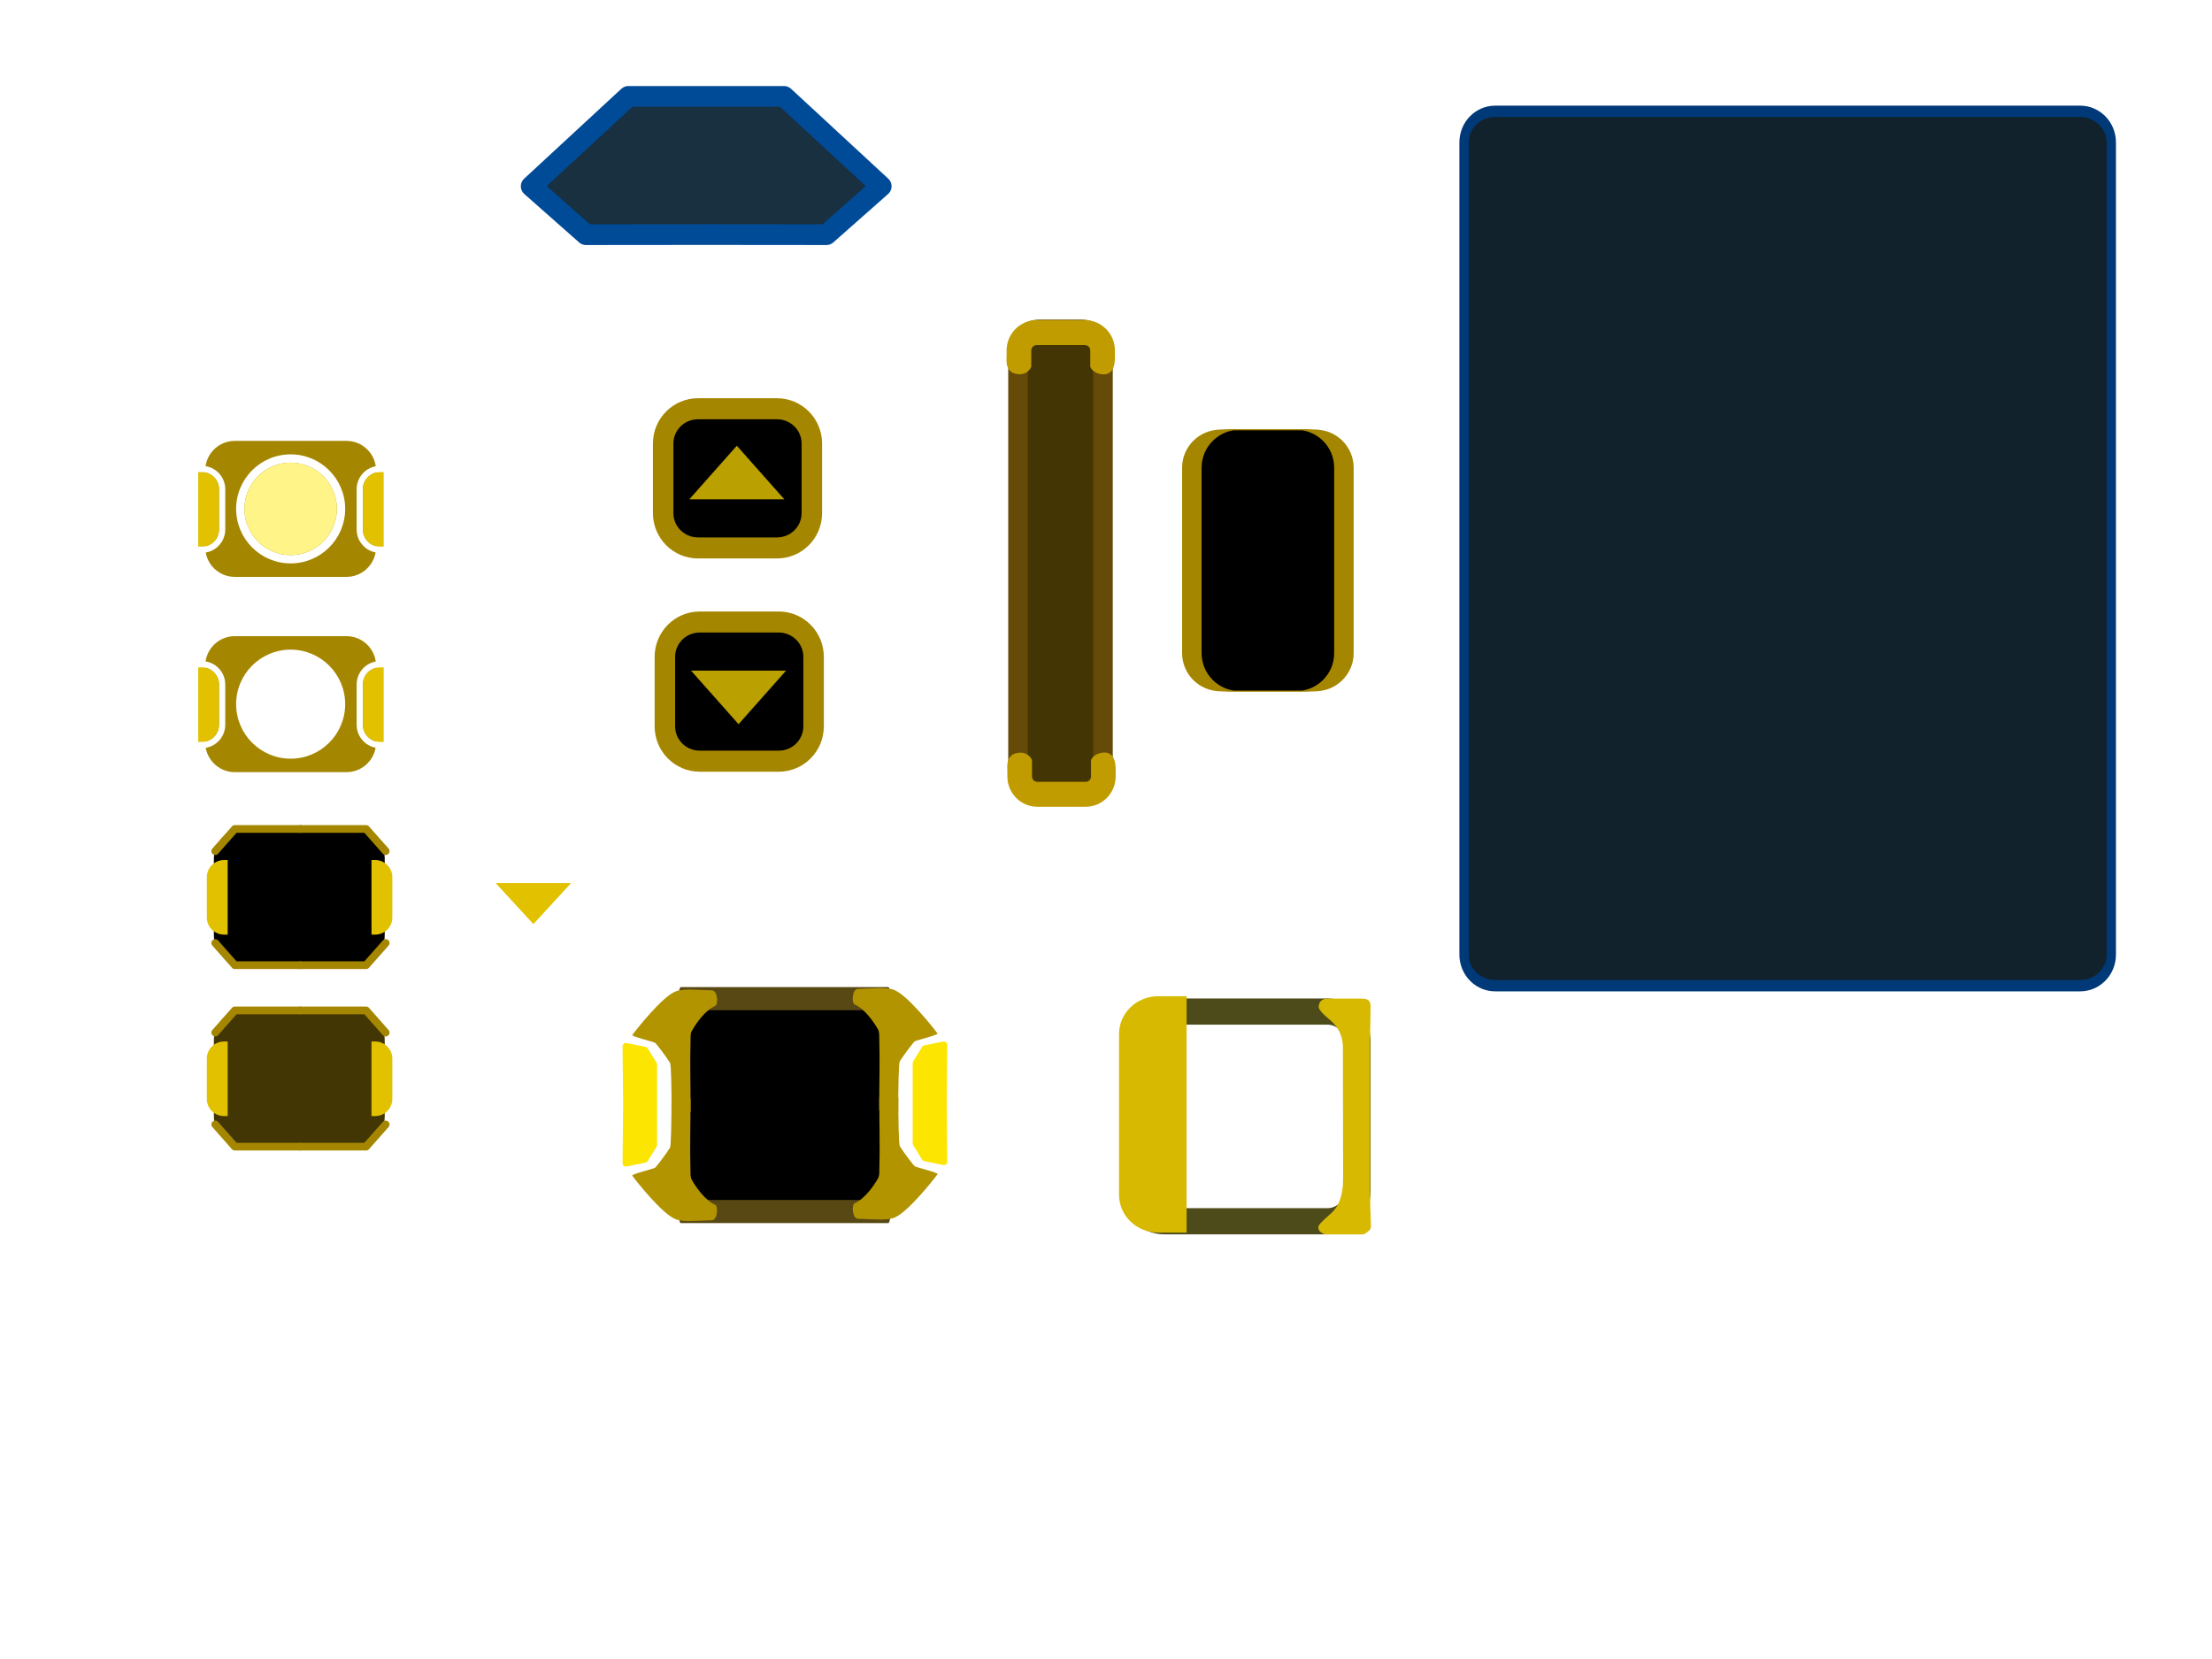 <?xml version="1.0" encoding="UTF-8" standalone="no"?>
<!DOCTYPE svg PUBLIC "-//W3C//DTD SVG 1.1//EN" "http://www.w3.org/Graphics/SVG/1.1/DTD/svg11.dtd">
<svg width="100%" height="100%" viewBox="0 0 1280 960" version="1.1" xmlns="http://www.w3.org/2000/svg" xmlns:xlink="http://www.w3.org/1999/xlink" xml:space="preserve" xmlns:serif="http://www.serif.com/" style="fill-rule:evenodd;clip-rule:evenodd;stroke-linecap:round;stroke-linejoin:round;stroke-miterlimit:1.5;">
    <g transform="matrix(2.335,0,0,2.83,-830.551,-1740.68)">
        <g transform="matrix(1.814,0,0,-1.497,-164.121,1005.47)">
            <path d="M359.426,134.56L364.576,140.16L354.276,140.16L359.426,134.56Z" style="fill:rgb(225,193,0);"/>
        </g>
        <g id="ComboBox.TextureArrow.Part" transform="matrix(0.168,0,0,0.207,412.271,668.1)">
            <rect x="341.017" y="562.054" width="219" height="146.5" style="fill:rgb(178,147,0);fill-opacity:0;"/>
        </g>
    </g>
    <g transform="matrix(1,0,0,1,0,105)">
        <g transform="matrix(0.659,0,0,0.954,45.337,27.052)">
            <path d="M269.016,492.368C269.016,482.461 257.373,474.418 243.032,474.418L145,474.418C130.659,474.418 119.016,482.461 119.016,492.368L119.016,538.969C119.016,548.875 130.659,556.918 145,556.918L243.032,556.918C257.373,556.918 269.016,548.875 269.016,538.969L269.016,492.368Z" style="fill:rgb(66,54,4);"/>
        </g>
        <path d="M174.416,477.452L174.416,481.918L136.89,481.918L126.223,493.996C125.407,494.92 123.995,495.008 123.071,494.192C122.148,493.376 122.06,491.964 122.876,491.041L134.209,478.207C134.633,477.727 135.242,477.452 135.883,477.452L174.416,477.452Z" style="fill:rgb(165,134,0);"/>
        <g transform="matrix(-1,0,0,1,347.733,0)">
            <path d="M174.416,477.452L174.416,481.918L136.89,481.918L126.223,493.996C125.407,494.92 123.995,495.008 123.071,494.192C122.148,493.376 122.06,491.964 122.876,491.041L134.209,478.207C134.633,477.727 135.242,477.452 135.883,477.452L174.416,477.452Z" style="fill:rgb(165,134,0);"/>
        </g>
        <path d="M174.416,560.749L135.883,560.749C135.243,560.749 134.634,560.475 134.21,559.995L122.876,547.161C122.061,546.238 122.148,544.825 123.072,544.01C123.996,543.194 125.408,543.282 126.224,544.205L136.89,556.284L174.416,556.284L174.416,560.749Z" style="fill:rgb(165,134,0);"/>
        <g transform="matrix(-1,0,0,1,347.733,0)">
            <path d="M174.416,560.749L135.883,560.749C135.243,560.749 134.634,560.475 134.21,559.995L122.876,547.161C122.061,546.238 122.148,544.825 123.072,544.01C123.996,543.194 125.408,543.282 126.224,544.205L136.89,556.284L174.416,556.284L174.416,560.749Z" style="fill:rgb(165,134,0);"/>
        </g>
        <g transform="matrix(-0.861,0,0,0.861,312.975,70.705)">
            <path d="M210.491,495.896L212.968,495.896C219.328,495.896 224.491,501.06 224.491,507.419L224.491,534.498C224.491,540.858 219.328,546.021 212.968,546.021L210.491,546.021L210.491,495.896Z" style="fill:rgb(225,193,0);"/>
        </g>
        <g transform="matrix(0.861,0,0,0.861,33.743,70.705)">
            <path d="M210.491,495.896L212.968,495.896C219.328,495.896 224.491,501.06 224.491,507.419L224.491,534.498C224.491,540.858 219.328,546.021 212.968,546.021L210.491,546.021L210.491,495.896Z" style="fill:rgb(225,193,0);"/>
        </g>
        <g id="ComboBox.TextureBackground.Part" transform="matrix(0.525,0,0,0.58,-63.384,150.362)">
            <rect x="341.017" y="562.054" width="219" height="146.5" style="fill:rgb(178,147,0);fill-opacity:0;"/>
            <clipPath id="_clip1">
                <rect x="341.017" y="562.054" width="219" height="146.5"/>
            </clipPath>
            <g clip-path="url(#_clip1)">
                <g id="ComboBox.TextureBackground.Middle" transform="matrix(0.624,0,0,1,171.216,0)">
                    <rect x="341.017" y="562.054" width="219" height="146.5" style="fill:rgb(178,147,0);fill-opacity:0;"/>
                </g>
            </g>
        </g>
    </g>
    <g>
        <g transform="matrix(0.659,0,0,0.954,45.337,27.052)">
            <path d="M269.016,492.368C269.016,482.461 257.373,474.418 243.032,474.418L145,474.418C130.659,474.418 119.016,482.461 119.016,492.368L119.016,538.969C119.016,548.875 130.659,556.918 145,556.918L243.032,556.918C257.373,556.918 269.016,548.875 269.016,538.969L269.016,492.368Z"/>
        </g>
        <path d="M174.416,477.452L174.416,481.918L136.89,481.918L126.223,493.996C125.407,494.92 123.995,495.008 123.071,494.192C122.148,493.376 122.06,491.964 122.876,491.041L134.209,478.207C134.633,477.727 135.242,477.452 135.883,477.452L174.416,477.452Z" style="fill:rgb(165,134,0);"/>
        <g transform="matrix(-1,0,0,1,347.733,0)">
            <path d="M174.416,477.452L174.416,481.918L136.89,481.918L126.223,493.996C125.407,494.92 123.995,495.008 123.071,494.192C122.148,493.376 122.06,491.964 122.876,491.041L134.209,478.207C134.633,477.727 135.242,477.452 135.883,477.452L174.416,477.452Z" style="fill:rgb(165,134,0);"/>
        </g>
        <path d="M174.416,560.749L135.883,560.749C135.243,560.749 134.634,560.475 134.21,559.995L122.876,547.161C122.061,546.238 122.148,544.825 123.072,544.01C123.996,543.194 125.408,543.282 126.224,544.205L136.89,556.284L174.416,556.284L174.416,560.749Z" style="fill:rgb(165,134,0);"/>
        <g transform="matrix(-1,0,0,1,347.733,0)">
            <path d="M174.416,560.749L135.883,560.749C135.243,560.749 134.634,560.475 134.21,559.995L122.876,547.161C122.061,546.238 122.148,544.825 123.072,544.01C123.996,543.194 125.408,543.282 126.224,544.205L136.89,556.284L174.416,556.284L174.416,560.749Z" style="fill:rgb(165,134,0);"/>
        </g>
        <g transform="matrix(-0.861,0,0,0.861,312.975,70.705)">
            <path d="M210.491,495.896L212.968,495.896C219.328,495.896 224.491,501.06 224.491,507.419L224.491,534.498C224.491,540.858 219.328,546.021 212.968,546.021L210.491,546.021L210.491,495.896Z" style="fill:rgb(225,193,0);"/>
        </g>
        <g transform="matrix(0.861,0,0,0.861,33.743,70.705)">
            <path d="M210.491,495.896L212.968,495.896C219.328,495.896 224.491,501.06 224.491,507.419L224.491,534.498C224.491,540.858 219.328,546.021 212.968,546.021L210.491,546.021L210.491,495.896Z" style="fill:rgb(225,193,0);"/>
        </g>
        <g id="TextBox.TextureBackground.Part" transform="matrix(0.525,0,0,0.587,-63.384,145.881)">
            <rect x="341.017" y="562.054" width="219" height="146.5" style="fill:rgb(178,147,0);fill-opacity:0;"/>
            <clipPath id="_clip2">
                <rect x="341.017" y="562.054" width="219" height="146.5"/>
            </clipPath>
            <g clip-path="url(#_clip2)">
                <g id="TextBox.TextureBackground.Middle" transform="matrix(0.626,0,0,1,169.58,0)">
                    <rect x="341.017" y="562.054" width="219" height="146.5" style="fill:rgb(178,147,0);fill-opacity:0;"/>
                </g>
            </g>
        </g>
    </g>
    <g transform="matrix(4,0,0,0.238,-1992.99,202.671)">
        <path d="M692.667,285.664C692.667,234.691 690.203,193.308 687.167,193.308L676.167,193.308C673.132,193.308 670.667,234.691 670.667,285.664L670.667,736.452C670.667,787.425 673.132,828.808 676.167,828.808L687.167,828.808C690.203,828.808 692.667,787.425 692.667,736.452L692.667,285.664Z"/>
        <clipPath id="_clip3">
            <path d="M692.667,285.664C692.667,234.691 690.203,193.308 687.167,193.308L676.167,193.308C673.132,193.308 670.667,234.691 670.667,285.664L670.667,736.452C670.667,787.425 673.132,828.808 676.167,828.808L687.167,828.808C690.203,828.808 692.667,787.425 692.667,736.452L692.667,285.664Z"/>
        </clipPath>
        <g clip-path="url(#_clip3)">
            <g id="Scrollbar.TextureTrack.Part" transform="matrix(0.116,0,0,4.695,629.414,-2471.58)">
                <rect x="341.017" y="562.054" width="219" height="146.5" style="fill:rgb(178,147,0);fill-opacity:0;"/>
                <clipPath id="_clip4">
                    <rect x="341.017" y="562.054" width="219" height="146.5"/>
                </clipPath>
                <g clip-path="url(#_clip4)">
                    <g id="Scrollbar.TextureTrack.Middle" transform="matrix(1,0,0,0.715,-2.27374e-13,182.834)">
                        <rect x="341.017" y="562.054" width="219" height="146.5" style="fill:rgb(178,147,0);fill-opacity:0;"/>
                    </g>
                </g>
            </g>
        </g>
        <path d="M692.667,285.664C692.667,234.691 690.203,193.308 687.167,193.308L676.167,193.308C673.132,193.308 670.667,234.691 670.667,285.664L670.667,736.452C670.667,787.425 673.132,828.808 676.167,828.808L687.167,828.808C690.203,828.808 692.667,787.425 692.667,736.452L692.667,285.664Z" style="fill:none;stroke:rgb(165,134,0);stroke-width:2.82px;"/>
    </g>
    <g transform="matrix(3.895,0,0,3.938,-1940.04,-1071.37)">
        <g transform="matrix(0.902,0,0,1,70.523,1.375)">
            <path d="M655.686,322.381C655.686,320.658 654.118,319.259 652.186,319.259L645.186,319.259C643.255,319.259 641.686,320.658 641.686,322.381L641.686,384.388C641.686,386.11 643.255,387.509 645.186,387.509L652.186,387.509C654.118,387.509 655.686,386.11 655.686,384.388L655.686,322.381Z" style="fill:rgb(67,54,4);stroke:rgb(101,75,7);stroke-width:3.22px;"/>
        </g>
        <g transform="matrix(0.916,0,0,0.916,55.361,27.283)">
            <path d="M650.581,326.068C650.263,326.788 649.548,327.26 648.752,327.26C646.191,327.26 646.583,324.868 646.583,324.29C646.583,324.29 646.583,323.446 646.583,323.446C646.583,320.762 648.763,318.582 651.447,318.582C651.447,318.582 659.287,318.582 659.287,318.582C661.972,318.582 664.151,320.762 664.151,323.446C664.151,323.446 664.151,324.29 664.151,324.29C664.151,324.868 664.286,327.575 661.982,327.26C661.192,327.151 660.468,326.786 660.151,326.063L660.151,325.89L660.151,324.029L660.151,323.446C660.151,322.969 659.764,322.582 659.287,322.582L651.447,322.582C650.97,322.582 650.583,322.969 650.583,323.446L650.583,325.89L650.581,324.029L650.581,326.068Z" style="fill:rgb(192,156,0);"/>
        </g>
        <g transform="matrix(0.916,0,0,-0.916,55.472,682.428)">
            <path d="M650.581,326.068C650.263,326.788 649.548,327.26 648.752,327.26C646.191,327.26 646.583,324.868 646.583,324.29C646.583,324.29 646.583,323.446 646.583,323.446C646.583,320.762 648.763,318.582 651.447,318.582C651.447,318.582 659.287,318.582 659.287,318.582C661.972,318.582 664.151,320.762 664.151,323.446C664.151,323.446 664.151,324.29 664.151,324.29C664.151,324.868 664.286,327.575 661.982,327.26C661.192,327.151 660.468,326.786 660.151,326.063L660.151,325.89L660.151,324.029L660.151,323.446C660.151,322.969 659.764,322.582 659.287,322.582L651.447,322.582C650.97,322.582 650.583,322.969 650.583,323.446L650.583,325.89L650.581,324.029L650.581,326.068Z" style="fill:rgb(192,156,0);"/>
        </g>
        <g id="Scrollbar.TextureThumb.Part" transform="matrix(0.078,0,0,0.495,620.672,40.176)">
            <rect x="341.017" y="562.054" width="219" height="146.5" style="fill:rgb(178,147,0);fill-opacity:0;"/>
            <clipPath id="_clip5">
                <rect x="341.017" y="562.054" width="219" height="146.5"/>
            </clipPath>
            <g clip-path="url(#_clip5)">
                <g id="Scrollbar.TextureThumb.Middle" transform="matrix(1,0,0,0.743,-2.27374e-13,162.652)">
                    <rect x="341.017" y="562.054" width="219" height="146.5" style="fill:rgb(178,147,0);fill-opacity:0;"/>
                </g>
            </g>
        </g>
    </g>
    <g transform="matrix(4,0,0,-4,-2299.99,1198.13)">
        <g transform="matrix(0.956,0,0,0.982,30.096,3.668)">
            <path d="M693.094,194.279C693.094,191.45 690.735,189.154 687.829,189.154L675.859,189.154C672.954,189.154 670.594,191.45 670.594,194.279L670.594,204.529C670.594,207.357 672.954,209.654 675.859,209.654L687.829,209.654C690.735,209.654 693.094,207.357 693.094,204.529L693.094,194.279Z" style="stroke:rgb(165,134,0);stroke-width:3.1px;"/>
        </g>
        <g transform="matrix(1.642,0,0,1.051,-430.838,-9.376)">
            <path d="M677.636,194.237L681.823,201.612L673.448,201.612L677.636,194.237Z" style="fill:rgb(186,160,0);"/>
        </g>
        <g id="Scrollbar.TextureArrowDown.Part" transform="matrix(0.114,0,0,-0.161,630.375,301.779)">
            <rect x="341.017" y="562.054" width="219" height="146.5" style="fill:rgb(178,147,0);fill-opacity:0;"/>
        </g>
    </g>
    <g transform="matrix(4,0,0,4,-2300.99,-521.132)">
        <g transform="matrix(0.956,0,0,0.982,30.096,3.668)">
            <path d="M693.094,194.279C693.094,191.45 690.735,189.154 687.829,189.154L675.859,189.154C672.954,189.154 670.594,191.45 670.594,194.279L670.594,204.529C670.594,207.357 672.954,209.654 675.859,209.654L687.829,209.654C690.735,209.654 693.094,207.357 693.094,204.529L693.094,194.279Z" style="stroke:rgb(165,134,0);stroke-width:3.1px;"/>
        </g>
        <g transform="matrix(1.642,0,0,1.051,-430.838,-9.376)">
            <path d="M677.636,194.237L681.823,201.612L673.448,201.612L677.636,194.237Z" style="fill:rgb(186,160,0);"/>
        </g>
        <g id="Scrollbar.TextureArrowUp.Part" transform="matrix(0.114,0,0,0.161,630.313,97.012)">
            <rect x="341.017" y="562.054" width="219" height="146.5" style="fill:rgb(178,147,0);fill-opacity:0;"/>
        </g>
    </g>
    <g transform="matrix(4,0,0,4,190.181,18.502)">
        <g transform="matrix(0.054,0,0,1,110.175,-0.041)">
            <path d="M751.02,146.082C751.02,142.649 699.22,139.861 635.418,139.861C635.418,139.861 198.386,139.861 198.386,139.861C134.584,139.861 82.784,142.649 82.784,146.082L82.784,167.762C82.784,171.195 134.584,173.982 198.386,173.982C198.386,173.982 635.418,173.982 635.418,173.982C699.22,173.982 751.02,171.195 751.02,167.762C751.02,167.762 751.02,146.082 751.02,146.082ZM680.628,146.082L680.628,167.762C680.628,169.105 660.37,170.195 635.418,170.195L198.386,170.195C173.434,170.195 153.176,169.105 153.176,167.762C153.176,167.762 153.176,146.082 153.176,146.082C153.176,144.739 173.434,143.649 198.386,143.649L635.418,143.649C660.37,143.649 680.628,144.739 680.628,146.082Z" style="fill:rgb(78,75,27);"/>
        </g>
        <g transform="matrix(0.255,0,0,0.246,-49.344,-2.606)">
            <path d="M680.237,577.639L680.237,716.639L664.096,716.639C651.848,716.639 641.904,706.695 641.904,694.446L641.904,599.831C641.904,587.583 651.848,577.639 664.096,577.639L680.237,577.639Z" style="fill:rgb(215,185,2);"/>
        </g>
        <g id="BitmapButton.Texture.Part" transform="matrix(0.169,0,0,0.235,56.492,7.27)">
            <rect x="341.017" y="562.054" width="219" height="146.5" style="fill:rgb(178,147,0);fill-opacity:0;"/>
            <clipPath id="_clip6">
                <rect x="341.017" y="562.054" width="219" height="146.5"/>
            </clipPath>
            <g clip-path="url(#_clip6)">
                <g id="BitmapButton.Texture.Middle" transform="matrix(0.44,0,0,1,258.511,-2.13163e-14)">
                    <rect x="341.017" y="562.054" width="219" height="146.5" style="fill:rgb(178,147,0);fill-opacity:0;"/>
                </g>
            </g>
        </g>
        <g transform="matrix(31.503,0,0,42.867,142.187,173.954)">
            <path d="M0.273,-0.027C0.273,-0.02 0.268,-0.014 0.258,-0.009C0.248,-0.003 0.24,-0 0.235,-0L0.067,-0C0.06,-0 0.053,-0.002 0.044,-0.007C0.035,-0.011 0.031,-0.017 0.031,-0.025C0.031,-0.031 0.05,-0.046 0.088,-0.07C0.126,-0.094 0.145,-0.133 0.145,-0.187L0.144,-0.631C0.144,-0.667 0.126,-0.697 0.089,-0.721C0.051,-0.744 0.033,-0.76 0.033,-0.767C0.033,-0.776 0.037,-0.784 0.045,-0.789C0.053,-0.794 0.063,-0.796 0.075,-0.796L0.227,-0.796C0.245,-0.796 0.257,-0.794 0.263,-0.789C0.268,-0.784 0.271,-0.779 0.271,-0.772C0.271,-0.761 0.271,-0.74 0.27,-0.711C0.269,-0.681 0.269,-0.656 0.269,-0.635L0.269,-0.193C0.269,-0.146 0.269,-0.111 0.27,-0.09C0.271,-0.069 0.272,-0.048 0.273,-0.027Z" style="fill:rgb(215,185,2);fill-rule:nonzero;"/>
        </g>
    </g>
    <g transform="matrix(4,0,0,4,-1333.7,-2706.03)">
        <g transform="matrix(0.192,0,0,0.939,348.975,50.436)">
            <rect x="432.035" y="820.596" width="156.2" height="32.8" style="stroke:rgb(88,72,20);stroke-width:3.56px;"/>
        </g>
        <g>
            <g transform="matrix(1,0,0,1,0.303,-0.077)">
                <path d="M430.279,837.435C430.273,834.15 430.218,830.596 430.053,830.335C429.483,829.435 428.092,827.564 427.877,827.438C427.591,827.269 424.436,826.518 424.598,826.302C425.376,825.263 428.872,820.88 430.763,820.053C431.917,819.547 433.601,819.792 436.109,819.849C436.946,819.868 437.063,821.9 436.592,822.103C435.151,822.725 433.831,824.605 433.212,825.709C432.97,826.141 433.035,826.687 433.02,827.181C432.926,830.323 433.028,833.467 433.027,836.61C433.027,836.885 433.027,837.16 433.025,837.435L430.279,837.435Z" style="fill:rgb(178,147,0);"/>
            </g>
            <g transform="matrix(1,0,0,1,-0.453,0.678)">
                <path d="M428.44,841.448L427.16,843.528L424.44,844.088L424.52,835.648L424.44,827.208L427.16,827.768L428.44,829.848L428.44,841.448Z" style="fill:rgb(252,229,0);stroke:rgb(252,229,0);stroke-width:1px;"/>
            </g>
            <g transform="matrix(1,0,0,-1,0.291,1672.89)">
                <path d="M430.279,837.435C430.273,834.15 430.218,830.596 430.053,830.335C429.483,829.435 428.092,827.564 427.877,827.438C427.591,827.269 424.436,826.518 424.598,826.302C425.376,825.263 428.872,820.88 430.763,820.053C431.917,819.547 433.601,819.792 436.109,819.849C436.946,819.868 437.063,821.9 436.592,822.103C435.151,822.725 433.831,824.605 433.212,825.709C432.97,826.141 433.035,826.687 433.02,827.181C432.926,830.323 433.028,833.467 433.027,836.61C433.027,836.885 433.027,837.16 433.025,837.435L430.279,837.435Z" style="fill:rgb(178,147,0);"/>
            </g>
        </g>
        <g transform="matrix(-1,0,0,1,893.949,-0.214)">
            <g transform="matrix(1,0,0,1,0.303,-0.077)">
                <path d="M430.279,837.435C430.273,834.15 430.218,830.596 430.053,830.335C429.483,829.435 428.092,827.564 427.877,827.438C427.591,827.269 424.436,826.518 424.598,826.302C425.376,825.263 428.872,820.88 430.763,820.053C431.917,819.547 433.601,819.792 436.109,819.849C436.946,819.868 437.063,821.9 436.592,822.103C435.151,822.725 433.831,824.605 433.212,825.709C432.97,826.141 433.035,826.687 433.02,827.181C432.926,830.323 433.028,833.467 433.027,836.61C433.027,836.885 433.027,837.16 433.025,837.435L430.279,837.435Z" style="fill:rgb(178,147,0);"/>
            </g>
            <g transform="matrix(1,0,0,1,-0.453,0.678)">
                <path d="M428.44,841.448L427.16,843.528L424.44,844.088L424.52,835.648L424.44,827.208L427.16,827.768L428.44,829.848L428.44,841.448Z" style="fill:rgb(252,229,0);stroke:rgb(252,229,0);stroke-width:1px;"/>
            </g>
            <g transform="matrix(1,0,0,-1,0.291,1672.89)">
                <path d="M430.279,837.435C430.273,834.15 430.218,830.596 430.053,830.335C429.483,829.435 428.092,827.564 427.877,827.438C427.591,827.269 424.436,826.518 424.598,826.302C425.376,825.263 428.872,820.88 430.763,820.053C431.917,819.547 433.601,819.792 436.109,819.849C436.946,819.868 437.063,821.9 436.592,822.103C435.151,822.725 433.831,824.605 433.212,825.709C432.97,826.141 433.035,826.687 433.02,827.181C432.926,830.323 433.028,833.467 433.027,836.61C433.027,836.885 433.027,837.16 433.025,837.435L430.279,837.435Z" style="fill:rgb(178,147,0);"/>
            </g>
        </g>
        <g id="Button.Texture.Part" transform="matrix(0.224,0,0,0.235,346.379,687.389)">
            <rect x="341.017" y="562.054" width="219" height="146.5" style="fill:rgb(178,147,0);fill-opacity:0;"/>
            <g id="Button.Texture.Middle" transform="matrix(0.388,0,0,1,275.268,0)">
                <rect x="341.017" y="562.054" width="219" height="146.5" style="fill:rgb(178,147,0);fill-opacity:0;"/>
            </g>
        </g>
    </g>
    <g transform="matrix(1,0,0,1,-5,-111.5)">
        <g transform="matrix(1,0,0,1,5,111.5)">
            <path d="M118.949,382.731C120.165,374.469 127.291,368.118 135.889,368.118L200.489,368.118C209.106,368.118 216.245,374.497 217.437,382.788C211.146,383.944 206.373,389.462 206.373,396.086L206.373,419.4C206.373,425.994 211.103,431.492 217.352,432.682C215.938,440.711 208.921,446.818 200.489,446.818L135.889,446.818C127.478,446.818 120.475,440.741 119.036,432.741C125.449,431.683 130.345,426.109 130.345,419.4C130.345,419.4 130.345,396.086 130.345,396.086C130.345,389.346 125.404,383.752 118.949,382.731ZM168.189,375.918C150.776,375.918 136.639,390.056 136.639,407.468C136.639,424.881 150.776,439.018 168.189,439.018C185.602,439.018 199.739,424.881 199.739,407.468C199.739,390.056 185.602,375.918 168.189,375.918ZM118.766,386.355C123.313,387.259 126.745,391.275 126.745,396.086L126.745,419.4C126.745,424.211 123.313,428.227 118.766,429.131L118.766,386.355ZM217.612,386.429L217.612,429.057C213.235,428.025 209.973,424.091 209.973,419.4L209.973,396.086C209.973,391.395 213.235,387.461 217.612,386.429Z" style="fill:rgb(165,134,0);"/>
        </g>
        <g transform="matrix(0.861,0,0,0.861,-61.538,70.705)">
            <path d="M210.491,495.896L212.968,495.896C219.328,495.896 224.491,501.06 224.491,507.419L224.491,534.498C224.491,540.858 219.328,546.021 212.968,546.021L210.491,546.021L210.491,495.896Z" style="fill:rgb(225,193,0);"/>
        </g>
        <g transform="matrix(-0.861,0,0,0.861,408.257,70.705)">
            <path d="M210.491,495.896L212.968,495.896C219.328,495.896 224.491,501.06 224.491,507.419L224.491,534.498C224.491,540.858 219.328,546.021 212.968,546.021L210.491,546.021L210.491,495.896Z" style="fill:rgb(225,193,0);"/>
        </g>
        <g id="CheckBox.TextureUnchecked.Part" transform="matrix(0.525,0,0,0.587,-63.384,145.881)">
            <rect x="341.017" y="562.054" width="219" height="146.5" style="fill:rgb(178,147,0);fill-opacity:0;"/>
        </g>
    </g>
    <g transform="matrix(1,0,0,1,-5,-224.5)">
        <g transform="matrix(1,0,0,1,5,127.5)">
            <path d="M118.949,366.731C120.165,358.469 127.291,352.118 135.889,352.118L200.489,352.118C209.106,352.118 216.245,358.497 217.437,366.788C211.146,367.944 206.373,373.462 206.373,380.086L206.373,403.4C206.373,409.994 211.103,415.492 217.352,416.682C215.938,424.711 208.921,430.818 200.489,430.818L135.889,430.818C127.478,430.818 120.475,424.741 119.036,416.741C125.449,415.683 130.345,410.109 130.345,403.4C130.345,403.4 130.345,380.086 130.345,380.086C130.345,373.346 125.404,367.752 118.949,366.731ZM168.189,359.918C150.776,359.918 136.639,374.056 136.639,391.468C136.639,408.881 150.776,423.018 168.189,423.018C185.602,423.018 199.739,408.881 199.739,391.468C199.739,374.056 185.602,359.918 168.189,359.918ZM168.189,364.718C182.953,364.718 194.939,376.705 194.939,391.468C194.939,406.232 182.953,418.218 168.189,418.218C153.425,418.218 141.439,406.232 141.439,391.468C141.439,376.705 153.425,364.718 168.189,364.718ZM118.766,370.355C123.313,371.259 126.745,375.275 126.745,380.086L126.745,403.4C126.745,408.211 123.313,412.227 118.766,413.131L118.766,370.355ZM217.612,370.429L217.612,413.057C213.235,412.025 209.973,408.091 209.973,403.4L209.973,380.086C209.973,375.395 213.235,371.461 217.612,370.429Z" style="fill:rgb(165,134,0);"/>
        </g>
        <g transform="matrix(0.861,0,0,0.861,-61.538,70.705)">
            <path d="M210.491,495.896L212.968,495.896C219.328,495.896 224.491,501.06 224.491,507.419L224.491,534.498C224.491,540.858 219.328,546.021 212.968,546.021L210.491,546.021L210.491,495.896Z" style="fill:rgb(225,193,0);"/>
        </g>
        <g transform="matrix(-0.861,0,0,0.861,408.257,70.705)">
            <path d="M210.491,495.896L212.968,495.896C219.328,495.896 224.491,501.06 224.491,507.419L224.491,534.498C224.491,540.858 219.328,546.021 212.968,546.021L210.491,546.021L210.491,495.896Z" style="fill:rgb(225,193,0);"/>
        </g>
        <g transform="matrix(1,0,0,1,6.534,125.612)">
            <circle cx="166.655" cy="393.356" r="26.75" style="fill:rgb(255,244,136);"/>
        </g>
        <g id="CheckBox.TextureChecked.Part" transform="matrix(0.525,0,0,0.587,-63.384,145.881)">
            <rect x="341.017" y="562.054" width="219" height="146.5" style="fill:rgb(178,147,0);fill-opacity:0;"/>
        </g>
    </g>
    <g transform="matrix(4,0,0,4,-2486.32,-398.465)">
        <g transform="matrix(0.25,0,0,0.25,657.83,101.427)">
            <path d="M263.655,48.541L308.69,48.541L364.917,100.541L333.234,128.541L263.655,128.478L194.076,128.541L162.393,100.541L218.62,48.541L263.655,48.541Z" style="fill:rgb(24,48,63);stroke:rgb(0,75,152);stroke-width:12px;"/>
        </g>
        <g id="ChildWindow.TextureTitlebar.Part" transform="matrix(0.689,0,0,0.162,413.113,20.57)">
            <rect x="341.017" y="562.054" width="219" height="146.5" style="fill:rgb(178,147,0);fill-opacity:0;"/>
            <clipPath id="_clip7">
                <rect x="341.017" y="562.054" width="219" height="146.5"/>
            </clipPath>
            <g clip-path="url(#_clip7)">
                <g id="ChildWindow.TitleBarHeight" transform="matrix(0.25,0,0,0.316,337.709,434.202)">
                    <rect x="341.017" y="562.054" width="219" height="146.5" style="fill:rgb(178,147,0);fill-opacity:0;"/>
                </g>
                <g id="ChildWindow.TextureTitlebar.Middle" transform="matrix(0.14,0,0,1,387.556,-0.48)">
                    <rect x="341.017" y="562.054" width="219" height="146.5" style="fill:rgb(178,147,0);fill-opacity:0;"/>
                </g>
            </g>
        </g>
    </g>
    <g transform="matrix(1.325,0,0,1.608,-337.797,-115.375)">
        <path d="M1177,123.008C1177,116.824 1170.9,111.804 1163.39,111.804L907.929,111.804C900.423,111.804 894.329,116.824 894.329,123.008L894.329,415.267C894.329,421.451 900.423,426.471 907.929,426.471L1163.39,426.471C1170.9,426.471 1177,421.451 1177,415.267L1177,123.008Z" style="fill:rgb(17,34,45);"/>
        <clipPath id="_clip8">
            <path d="M1177,123.008C1177,116.824 1170.9,111.804 1163.39,111.804L907.929,111.804C900.423,111.804 894.329,116.824 894.329,123.008L894.329,415.267C894.329,421.451 900.423,426.471 907.929,426.471L1163.39,426.471C1170.9,426.471 1177,421.451 1177,415.267L1177,123.008Z"/>
        </clipPath>
        <g clip-path="url(#_clip8)">
            <g id="ChildWindow.TextureBackground.Part" transform="matrix(1.452,0,0,2.202,382.362,-1129.76)">
                <rect x="341.017" y="562.054" width="219" height="146.5" style="fill:rgb(178,147,0);fill-opacity:0;"/>
                <clipPath id="_clip9">
                    <rect x="341.017" y="562.054" width="219" height="146.5"/>
                </clipPath>
                <g clip-path="url(#_clip9)">
                    <g id="ChildWindow.TextureBackground.Middle" transform="matrix(1,-5.9153e-33,0,0.608,-0.508,246.471)">
                        <rect x="341.017" y="562.054" width="219" height="146.5" style="fill:rgb(178,147,0);fill-opacity:0;"/>
                    </g>
                </g>
            </g>
        </g>
        <path d="M1177,123.008C1177,116.824 1170.9,111.804 1163.39,111.804L907.929,111.804C900.423,111.804 894.329,116.824 894.329,123.008L894.329,415.267C894.329,421.451 900.423,426.471 907.929,426.471L1163.39,426.471C1170.9,426.471 1177,421.451 1177,415.267L1177,123.008Z" style="fill:none;stroke:rgb(0,57,119);stroke-width:4.07px;stroke-linecap:square;"/>
    </g>
</svg>
